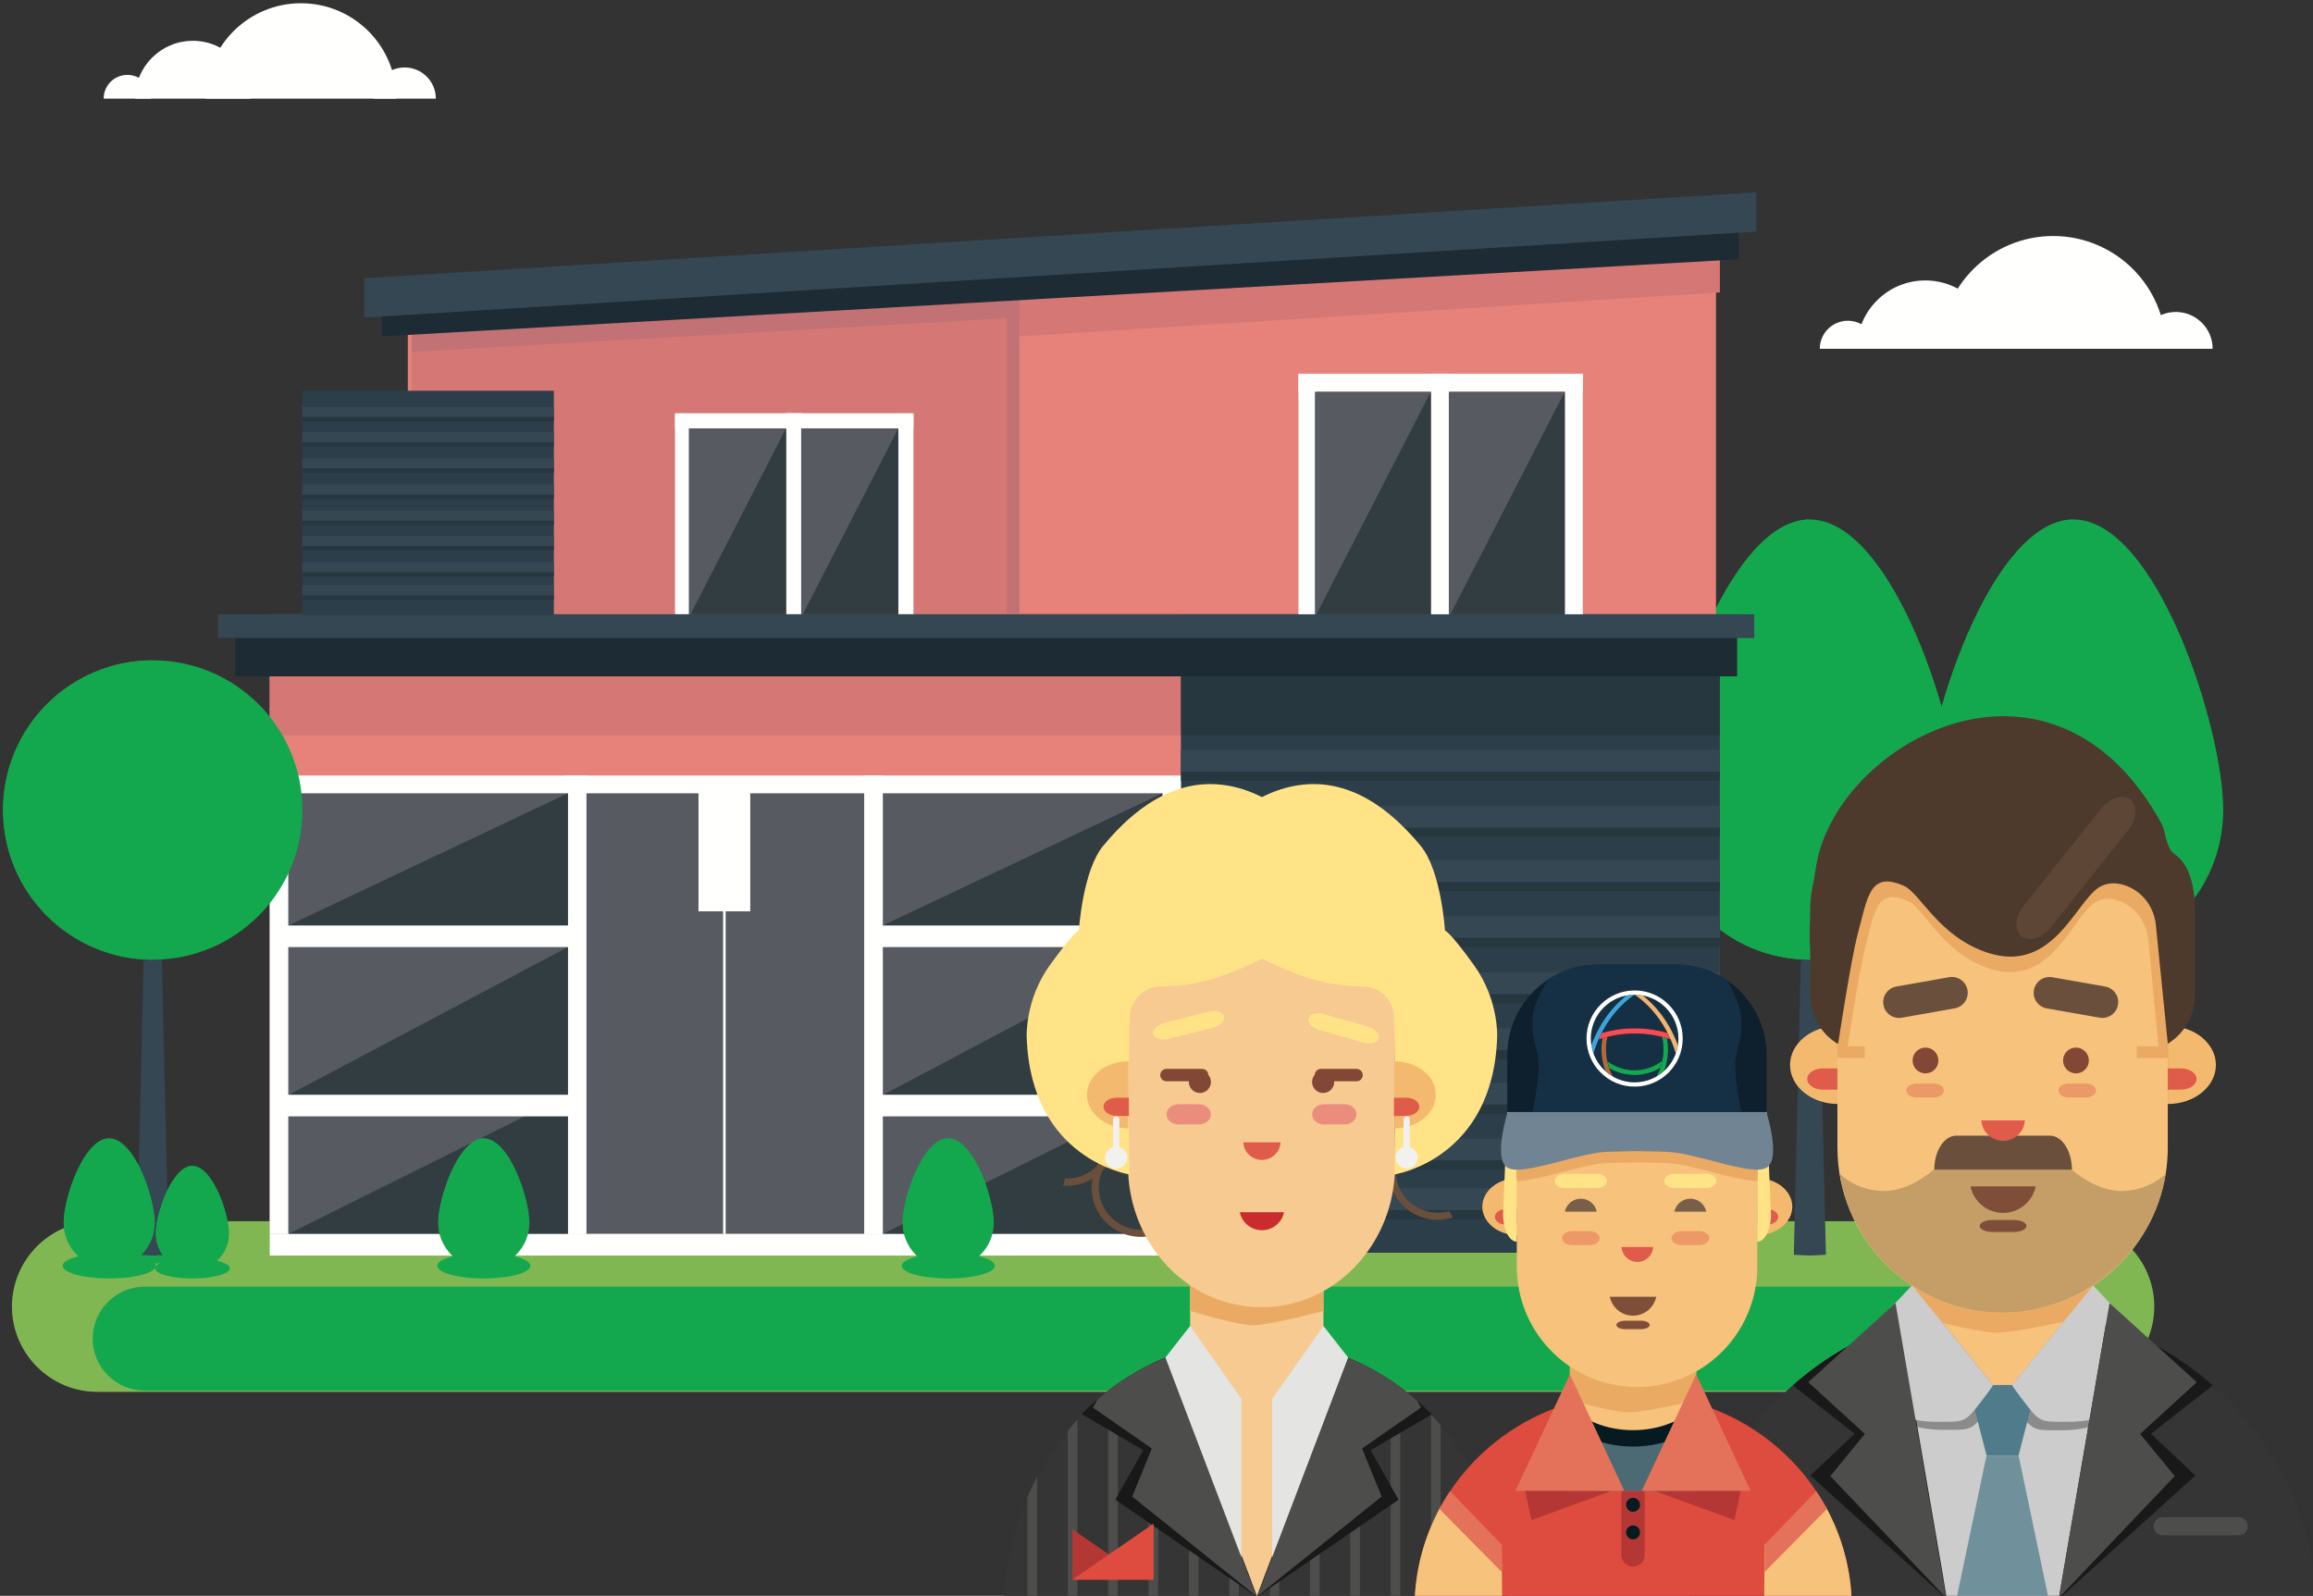 <?xml version="1.0" encoding="UTF-8"?>
<svg width="745px" height="514px" viewBox="0 0 745 514" version="1.1" 
    xmlns="http://www.w3.org/2000/svg" 
    xmlns:xlink="http://www.w3.org/1999/xlink">
    <rect x="0" y="0" width="745" height="514" fill="#333333" stroke="none"/>
    <!-- Generator: Sketch 55.1 (78136) - https://sketchapp.com -->
    <title>family-outside-home</title>
    <desc>Created with Sketch.</desc>
    <g id="family-outside-home" stroke="none" stroke-width="1" fill="none" fill-rule="evenodd">
        <g transform="translate(0, 1)">
            <g id="familyoutsidehome" transform="translate(373.5, 257) scale(-1, 1) translate(-373.5, -257) ">
                <path d="M715.678,447.302 L80.607,447.302 C65.492,447.302 53.125,434.936 53.125,419.821 C53.125,404.706 65.492,392.34 80.607,392.34 L715.678,392.34 C730.792,392.34 743.159,404.706 743.159,419.821 C743.159,434.936 730.792,447.302 715.678,447.302" id="Fill-2" fill="#81b753"></path>
                <polyline id="Fill-3" fill="#344753" points="158.885 403.146 164.053 403.395 169.22 403.163 166.386 283.038 161.719 283.038 158.885 403.146"></polyline>
                <path d="M212.26,259.883 C212.26,286.513 190.67,308.093 164.05,308.093 C137.43,308.093 115.85,286.513 115.85,259.883 C115.85,233.263 137.43,166.329 164.05,166.329 C190.67,166.329 212.26,233.263 212.26,259.883" id="Fill-4" fill="#14a84e"></path>
                <path d="M212.26,259.883 C212.26,286.513 190.67,308.093 164.05,308.093 L164.05,166.329 C190.67,166.329 212.26,233.263 212.26,259.883" id="Fill-5" fill="#14a84e"></path>
                <polyline id="Fill-6" fill="#344753" points="73.955 403.146 79.123 403.395 84.291 403.163 81.456 283.038 76.79 283.038 73.955 403.146"></polyline>
                <path d="M127.33,259.883 C127.33,286.513 105.74,308.093 79.12,308.093 C52.5,308.093 30.92,286.513 30.92,259.883 C30.92,233.263 52.5,166.329 79.12,166.329 C105.74,166.329 127.33,233.263 127.33,259.883" id="Fill-7" fill="#14a84e"></path>
                <path d="M127.33,259.883 C127.33,286.513 105.74,308.093 79.12,308.093 L79.12,166.329 C105.74,166.329 127.33,233.263 127.33,259.883" id="Fill-8" fill="#14a84e"></path>
                <path d="M700.407,446.908 L95.877,446.908 C86.664,446.908 79.125,439.369 79.125,430.156 C79.125,420.942 86.664,413.404 95.877,413.404 L700.407,413.404 C709.62,413.404 717.159,420.942 717.159,430.156 C717.159,439.369 709.62,446.908 700.407,446.908" id="Fill-9" fill="#14a84e"></path>
                <polyline id="Fill-10" fill="#E7827A" points="615.648 196.851 194.29 196.851 194.29 81.236 615.648 105.255 615.648 196.851"></polyline>
                <polygon id="Fill-11" fill="#D57875" points="418.619 198.133 614.398 198.133 614.398 93.184 418.619 93.184"></polygon>
                <polygon id="Fill-12" fill="#FFFFFE" points="452.782 198.234 457.652 198.234 457.652 132.198 452.782 132.198"></polygon>
                <polygon id="Fill-13" fill="#FFFFFE" points="488.958 198.234 493.827 198.234 493.827 132.198 488.958 132.198"></polygon>
                <polygon id="Fill-14" fill="#FFFFFE" points="452.782 136.971 493.827 136.971 493.827 132.101 452.782 132.101"></polygon>
                <polygon id="Fill-15" fill="#FFFFFE" points="488.53 198.234 493.4 198.234 493.4 132.198 488.53 132.198"></polygon>
                <polygon id="Fill-16" fill="#FFFFFE" points="524.706 198.234 529.575 198.234 529.575 132.198 524.706 132.198"></polygon>
                <polygon id="Fill-17" fill="#FFFFFE" points="488.53 136.971 529.575 136.971 529.575 132.101 488.53 132.101"></polygon>
                <polygon id="Fill-18" fill="#575B61" points="457.652 198.234 488.958 198.234 488.958 136.971 457.652 136.971"></polygon>
                <polyline id="Fill-19" fill="#313D41" points="457.652 136.971 488.53 197.074 457.652 197.074 457.652 136.971"></polyline>
                <polygon id="Fill-20" fill="#575B61" points="493.827 198.234 525.133 198.234 525.133 136.971 493.827 136.971"></polygon>
                <polyline id="Fill-21" fill="#313D41" points="493.827 136.971 524.706 197.074 493.827 197.074 493.827 136.971"></polyline>
                <polygon id="Fill-22" fill="#E7827A" points="193.04 396.447 660.117 396.447 660.117 196.851 193.04 196.851"></polygon>
                <polygon id="Fill-23" fill="#2C3E4A" points="193.04 402.491 366.639 402.491 366.639 196.851 193.04 196.851"></polygon>
                <polygon id="Fill-24" fill="#1D2B35" points="187.482 216.851 671.25 216.851 671.25 196.851 187.482 196.851"></polygon>
                <polygon id="Fill-25" fill="#FFFFFE" points="366.639 396.447 468.651 396.447 468.651 248.786 366.639 248.786"></polygon>
                <polygon id="Fill-26" fill="#575B61" points="372.615 396.447 462.676 396.447 462.676 254.501 372.615 254.501"></polygon>
                <polygon id="Fill-27" fill="#FFFFFE" points="462.676 396.447 564.687 396.447 564.687 248.786 462.676 248.786"></polygon>
                <polygon id="Fill-28" fill="#575B61" points="468.651 396.447 558.712 396.447 558.712 254.501 468.651 254.501"></polygon>
                <polygon id="Fill-29" fill="#FFFFFE" points="558.105 396.447 660.117 396.447 660.117 248.786 558.105 248.786"></polygon>
                <polygon id="Fill-30" fill="#575B61" points="564.081 396.447 654.142 396.447 654.142 254.501 564.081 254.501"></polygon>
                <polyline id="Fill-31" fill="#313D41" points="564.081 254.501 654.142 297.09 564.081 304.038 653.982 351.616 564.081 351.616 654.142 396.447 564.081 396.447 564.081 254.501"></polyline>
                <polyline id="Fill-32" fill="#313D41" points="372.615 254.501 462.676 297.09 372.615 304.038 462.516 351.616 372.615 351.616 462.676 396.447 372.615 396.447 372.615 254.501"></polyline>
                <polygon id="Fill-33" fill="#FFFFFE" points="562.002 304.038 656.22 304.038 656.22 297.09 562.002 297.09"></polygon>
                <polygon id="Fill-34" fill="#FFFFFE" points="562.002 358.564 656.22 358.564 656.22 351.616 562.002 351.616"></polygon>
                <polygon id="Fill-35" fill="#FFFFFE" points="370.536 304.038 464.754 304.038 464.754 297.09 370.536 297.09"></polygon>
                <polygon id="Fill-36" fill="#FFFFFE" points="370.536 358.564 464.754 358.564 464.754 351.616 370.536 351.616"></polygon>
                <polygon id="Fill-37" fill="#FFFFFE" points="366.639 403.395 660.117 403.395 660.117 396.447 366.639 396.447"></polygon>
                <polygon id="Fill-38" fill="#FFFFFE" points="505.348 292.518 522.015 292.518 522.015 250.096 505.348 250.096"></polygon>
                <polygon id="Fill-39" fill="#FFFFFE" points="513.273 396.447 514.09 396.447 514.09 292.518 513.273 292.518"></polygon>
                <polygon id="Fill-40" fill="#D57875" points="366.639 235.851 660.117 235.851 660.117 216.851 366.639 216.851"></polygon>
                <polygon id="Fill-41" fill="#273740" points="193.04 235.851 366.624 235.851 366.624 216.851 193.04 216.851"></polygon>
                <polygon id="Fill-42" fill="#273740" points="193.04 250.518 366.624 250.518 366.624 247.518 193.04 247.518"></polygon>
                <polygon id="Fill-43" fill="#344753" points="193.04 247.518 366.656 247.518 366.656 240.518 193.04 240.518"></polygon>
                <polygon id="Fill-44" fill="#273740" points="193.04 268.518 366.624 268.518 366.624 265.518 193.04 265.518"></polygon>
                <polygon id="Fill-45" fill="#344753" points="193.04 265.518 366.656 265.518 366.656 258.518 193.04 258.518"></polygon>
                <polygon id="Fill-46" fill="#273740" points="193.04 286.038 366.624 286.038 366.624 283.038 193.04 283.038"></polygon>
                <polygon id="Fill-47" fill="#344753" points="193.04 283.038 366.656 283.038 366.656 276.038 193.04 276.038"></polygon>
                <polygon id="Fill-48" fill="#FFFFFE" points="237.201 198.234 243.008 198.234 243.008 119.484 237.201 119.484"></polygon>
                <polygon id="Fill-49" fill="#FFFFFE" points="280.342 198.234 286.149 198.234 286.149 119.484 280.342 119.484"></polygon>
                <polygon id="Fill-50" fill="#FFFFFE" points="237.201 125.175 286.149 125.175 286.149 119.368 237.201 119.368"></polygon>
                <polygon id="Fill-51" fill="#FFFFFE" points="279.832 198.234 285.639 198.234 285.639 119.484 279.832 119.484"></polygon>
                <polygon id="Fill-52" fill="#FFFFFE" points="322.972 198.234 328.779 198.234 328.779 119.484 322.972 119.484"></polygon>
                <polygon id="Fill-53" fill="#FFFFFE" points="279.832 125.175 328.779 125.175 328.779 119.368 279.832 119.368"></polygon>
                <polygon id="Fill-54" fill="#575B61" points="243.008 198.234 280.342 198.234 280.342 125.175 243.008 125.175"></polygon>
                <polyline id="Fill-55" fill="#313D41" points="243.008 125.175 279.832 196.851 243.008 196.851 243.008 125.175"></polyline>
                <polygon id="Fill-56" fill="#575B61" points="286.149 198.234 323.482 198.234 323.482 125.175 286.149 125.175"></polygon>
                <polyline id="Fill-57" fill="#313D41" points="286.149 125.175 322.972 196.851 286.149 196.851 286.149 125.175"></polyline>
                <polygon id="Fill-58" fill="#273740" points="193.04 304.038 366.624 304.038 366.624 301.038 193.04 301.038"></polygon>
                <polygon id="Fill-59" fill="#344753" points="193.04 301.038 366.656 301.038 366.656 294.038 193.04 294.038"></polygon>
                <polygon id="Fill-60" fill="#273740" points="193.04 322.184 366.624 322.184 366.624 319.184 193.04 319.184"></polygon>
                <polygon id="Fill-61" fill="#344753" points="193.04 319.184 366.656 319.184 366.656 312.184 193.04 312.184"></polygon>
                <polygon id="Fill-62" fill="#273740" points="193.04 340.184 366.624 340.184 366.624 337.184 193.04 337.184"></polygon>
                <polygon id="Fill-63" fill="#344753" points="193.04 337.184 366.656 337.184 366.656 330.184 193.04 330.184"></polygon>
                <polygon id="Fill-64" fill="#273740" points="193.04 357.705 366.624 357.705 366.624 354.705 193.04 354.705"></polygon>
                <polygon id="Fill-65" fill="#344753" points="193.04 354.705 366.656 354.705 366.656 347.705 193.04 347.705"></polygon>
                <polygon id="Fill-66" fill="#273740" points="193.04 375.705 366.624 375.705 366.624 372.705 193.04 372.705"></polygon>
                <polygon id="Fill-67" fill="#344753" points="193.04 372.705 366.656 372.705 366.656 365.705 193.04 365.705"></polygon>
                <polygon id="Fill-68" fill="#273740" points="193.04 391.705 366.624 391.705 366.624 388.705 193.04 388.705"></polygon>
                <polygon id="Fill-69" fill="#344753" points="193.04 388.705 366.656 388.705 366.656 381.705 193.04 381.705"></polygon>
                <polygon id="Fill-70" fill="#344753" points="181.982 204.518 676.75 204.518 676.75 196.851 181.982 196.851"></polygon>
                <polyline id="Fill-71" fill="#D57875" points="193.04 82.518 193.04 93.184 418.48 107.351 418.619 95.681 193.04 82.518"></polyline>
                <polyline id="Fill-72" fill="#C27274" points="418.528 101.268 418.619 95.681 614.398 106.537 614.398 112.351 418.528 101.268"></polyline>
                <polygon id="Fill-73" fill="#C27274" points="418.619 196.851 422.732 196.851 422.732 95.681 418.619 95.681"></polygon>
                <polyline id="Fill-74" fill="#1D2B35" points="623.982 107.351 186.982 82.518 186.982 69.851 623.982 94.684 623.982 107.351"></polyline>
                <polyline id="Fill-75" fill="#344753" points="629.651 101.268 181.313 73.6 181.313 60.933 629.651 88.601 629.651 101.268"></polyline>
                <polygon id="Fill-76" fill="#2C3E4A" points="568.609 197.166 649.606 197.166 649.606 124.86 568.609 124.86"></polygon>
                <polygon id="Fill-77" fill="#273740" points="568.609 134.658 649.599 134.658 649.599 133.258 568.609 133.258"></polygon>
                <polygon id="Fill-78" fill="#344753" points="568.609 133.258 649.614 133.258 649.614 129.992 568.609 129.992"></polygon>
                <polygon id="Fill-79" fill="#273740" points="568.609 142.833 649.599 142.833 649.599 141.433 568.609 141.433"></polygon>
                <polygon id="Fill-80" fill="#344753" points="568.609 141.433 649.614 141.433 649.614 138.167 568.609 138.167"></polygon>
                <polygon id="Fill-81" fill="#273740" points="568.609 151.231 649.599 151.231 649.599 149.831 568.609 149.831"></polygon>
                <polygon id="Fill-82" fill="#344753" points="568.609 149.831 649.614 149.831 649.614 146.565 568.609 146.565"></polygon>
                <polygon id="Fill-83" fill="#273740" points="568.609 159.698 649.599 159.698 649.599 158.298 568.609 158.298"></polygon>
                <polygon id="Fill-84" fill="#344753" points="568.609 158.298 649.614 158.298 649.614 155.032 568.609 155.032"></polygon>
                <polygon id="Fill-85" fill="#273740" points="568.609 168.096 649.599 168.096 649.599 166.696 568.609 166.696"></polygon>
                <polygon id="Fill-86" fill="#344753" points="568.609 166.696 649.614 166.696 649.614 163.43 568.609 163.43"></polygon>
                <polygon id="Fill-87" fill="#273740" points="568.609 176.27 649.599 176.27 649.599 174.871 568.609 174.871"></polygon>
                <polygon id="Fill-88" fill="#344753" points="568.609 174.871 649.614 174.871 649.614 171.605 568.609 171.605"></polygon>
                <polygon id="Fill-89" fill="#273740" points="568.609 184.669 649.599 184.669 649.599 183.269 568.609 183.269"></polygon>
                <polygon id="Fill-90" fill="#344753" points="568.609 183.269 649.614 183.269 649.614 180.003 568.609 180.003"></polygon>
                <polygon id="Fill-91" fill="#273740" points="568.609 192.134 649.599 192.134 649.599 190.734 568.609 190.734"></polygon>
                <polygon id="Fill-92" fill="#344753" points="568.609 190.734 649.614 190.734 649.614 187.468 568.609 187.468"></polygon>
                <path d="M619.337,30.765 C619.337,13.798 633.091,0.044 650.058,0.044 C667.024,0.044 680.778,13.798 680.778,30.765 L619.337,30.765" id="Fill-93" fill="#FFFFFE"></path>
                <path d="M666.259,30.765 C666.259,20.481 674.595,12.144 684.879,12.144 C695.163,12.144 703.5,20.481 703.5,30.765 L666.259,30.765" id="Fill-94" fill="#FFFFFE"></path>
                <path d="M698.329,30.765 C698.329,26.544 701.751,23.122 705.972,23.122 C710.193,23.122 713.615,26.544 713.615,30.765 L698.329,30.765" id="Fill-95" fill="#FFFFFE"></path>
                <path d="M606.619,30.765 C606.619,25.22 611.113,20.726 616.658,20.726 C622.202,20.726 626.696,25.22 626.696,30.765 L606.619,30.765" id="Fill-96" fill="#FFFFFE"></path>
                <path d="M49.361,111.35 C49.361,91.285 65.628,75.019 85.694,75.019 C105.759,75.019 122.025,91.285 122.025,111.35 L49.361,111.35" id="Fill-97" fill="#FFFFFE"></path>
                <path d="M104.854,111.35 C104.854,99.188 114.714,89.328 126.876,89.328 C139.038,89.328 148.898,99.188 148.898,111.35 L104.854,111.35" id="Fill-98" fill="#FFFFFE"></path>
                <path d="M142.783,111.35 C142.783,106.358 146.829,102.311 151.822,102.311 C156.814,102.311 160.861,106.358 160.861,111.35 L142.783,111.35" id="Fill-99" fill="#FFFFFE"></path>
                <path d="M34.32,111.35 C34.32,104.793 39.635,99.478 46.192,99.478 C52.749,99.478 58.065,104.793 58.065,111.35 L34.32,111.35" id="Fill-100" fill="#FFFFFE"></path>
                <path d="M712.801,401.916 C712.801,404.168 706.086,405.993 697.801,405.993 C689.517,405.993 682.801,404.168 682.801,401.916 C682.801,399.665 689.517,397.84 697.801,397.84 C706.086,397.84 712.801,399.665 712.801,401.916" id="Fill-101" fill="#14a84e"></path>
                <polyline id="Fill-102" fill="#344753" points="692.633 403.146 697.801 403.395 702.969 403.163 700.135 283.038 695.468 283.038 692.633 403.146"></polyline>
                <path d="M746.009,259.883 C746.009,286.513 724.419,308.093 697.799,308.093 C671.179,308.093 649.599,286.513 649.599,259.883 C649.599,233.263 671.179,211.683 697.799,211.683 C724.419,211.683 746.009,233.263 746.009,259.883" id="Fill-103" fill="#14a84e"></path>
                <path d="M746.009,259.883 C746.009,286.513 724.419,308.093 697.799,308.093 L697.799,211.683 C724.419,211.683 746.009,233.263 746.009,259.883" id="Fill-104" fill="#14a84e"></path>
                <path d="M726.811,406.703 C726.811,408.955 720.096,410.78 711.811,410.78 C703.527,410.78 696.811,408.955 696.811,406.703 C696.811,404.452 703.527,402.626 711.811,402.626 C720.096,402.626 726.811,404.452 726.811,406.703" id="Fill-105" fill="#14a84e"></path>
                <path d="M726.484,392.798 C726.484,400.904 719.913,407.472 711.81,407.472 C703.707,407.472 697.138,400.904 697.138,392.798 C697.138,384.695 703.707,365.646 711.81,365.646 C719.913,365.646 726.484,384.695 726.484,392.798" id="Fill-106" fill="#14a84e"></path>
                <path d="M726.484,392.798 C726.484,400.904 719.913,407.472 711.81,407.472 L711.81,365.646 C719.913,365.646 726.484,384.695 726.484,392.798" id="Fill-107" fill="#14a84e"></path>
                <path d="M606.159,406.703 C606.159,408.955 599.443,410.78 591.159,410.78 C582.875,410.78 576.159,408.955 576.159,406.703 C576.159,404.452 582.875,402.626 591.159,402.626 C599.443,402.626 606.159,404.452 606.159,406.703" id="Fill-108" fill="#14a84e"></path>
                <path d="M605.832,392.798 C605.832,400.904 599.26,407.472 591.157,407.472 C583.055,407.472 576.486,400.904 576.486,392.798 C576.486,384.695 583.055,365.646 591.157,365.646 C599.26,365.646 605.832,384.695 605.832,392.798" id="Fill-109" fill="#14a84e"></path>
                <path d="M605.832,392.798 C605.832,400.904 599.26,407.472 591.157,407.472 L591.157,365.646 C599.26,365.646 605.832,384.695 605.832,392.798" id="Fill-110" fill="#14a84e"></path>
                <path d="M456.578,406.703 C456.578,408.955 449.863,410.78 441.578,410.78 C433.294,410.78 426.578,408.955 426.578,406.703 C426.578,404.452 433.294,402.626 441.578,402.626 C449.863,402.626 456.578,404.452 456.578,406.703" id="Fill-111" fill="#14a84e"></path>
                <path d="M456.251,392.798 C456.251,400.904 449.68,407.472 441.577,407.472 C433.474,407.472 426.905,400.904 426.905,392.798 C426.905,384.695 433.474,365.646 441.577,365.646 C449.68,365.646 456.251,384.695 456.251,392.798" id="Fill-112" fill="#14a84e"></path>
                <path d="M456.251,392.798 C456.251,400.904 449.68,407.472 441.577,407.472 L441.577,365.646 C449.68,365.646 456.251,384.695 456.251,392.798" id="Fill-113" fill="#14a84e"></path>
                <path d="M697.074,407.504 C697.074,409.313 691.678,410.78 685.022,410.78 C678.365,410.78 672.969,409.313 672.969,407.504 C672.969,405.695 678.365,404.229 685.022,404.229 C691.678,404.229 697.074,405.695 697.074,407.504" id="Fill-114" fill="#14a84e"></path>
                <path d="M696.811,396.331 C696.811,402.844 691.531,408.122 685.021,408.122 C678.51,408.122 673.232,402.844 673.232,396.331 C673.232,389.821 678.51,374.515 685.021,374.515 C691.531,374.515 696.811,389.821 696.811,396.331" id="Fill-115" fill="#14a84e"></path>
                <path d="M696.811,396.331 C696.811,402.844 691.531,408.122 685.021,408.122 L685.021,374.515 C691.531,374.515 696.811,389.821 696.811,396.331" id="Fill-116" fill="#14a84e"></path>
                <path d="M423.534,513.523 L261.023,513.523 C261.648,500.711 264.812,488.63 269.985,477.853 C270.949,475.839 271.986,473.871 273.09,471.956 C275.955,466.969 279.273,462.315 282.983,458.06 C283.914,456.983 284.871,455.939 285.855,454.916 C285.928,454.836 286.008,454.756 286.081,454.683 C287.557,453.16 289.08,451.704 290.655,450.308 C297.224,444.484 304.651,439.743 312.702,436.353 C312.755,436.333 312.802,436.313 312.848,436.293 C321.977,432.47 331.897,430.376 342.275,430.376 C350.592,430.376 358.617,431.719 366.177,434.225 C366.223,434.238 366.263,434.252 366.31,434.272 C368.058,434.857 369.787,435.502 371.489,436.206 C371.542,436.226 371.589,436.246 371.635,436.266 C375.897,438.042 379.986,440.202 383.862,442.695 C386.934,444.67 389.872,446.851 392.658,449.231 C392.658,449.231 392.671,449.238 392.678,449.244 L392.698,449.264 C392.93,449.464 393.17,449.67 393.403,449.883 C395.204,451.445 396.94,453.094 398.602,454.822 C399.054,455.294 399.506,455.767 399.951,456.252 C401.022,457.409 402.059,458.599 403.056,459.822 C406.819,464.37 410.137,469.336 412.949,474.655 C414.066,476.749 415.103,478.897 416.054,481.098 C420.349,491.037 422.975,501.981 423.534,513.523" id="Fill-117" fill="#343534"></path>
                <path d="M384.979,393.92 C378.129,396.923 370.141,393.803 367.139,386.953 C364.137,380.102 367.256,372.115 374.107,369.112 C380.957,366.11 388.945,369.229 391.947,376.08 C394.95,382.93 391.83,390.918 384.979,393.92 Z M373.174,366.985 C365.149,370.502 361.494,379.859 365.012,387.885 C368.529,395.91 377.886,399.565 385.912,396.048 C393.937,392.53 397.592,383.173 394.074,375.147 C390.557,367.122 381.2,363.467 373.174,366.985 L373.174,366.985 Z" id="Fill-118" fill="#694F3C"></path>
                <path d="M292.831,365.846 C297.599,370.006 298.932,377.084 295.663,382.782 C292.507,388.283 286.077,390.73 280.238,389.078 C279.869,389.781 279.467,390.469 279.037,391.141 C286.024,393.406 293.877,390.562 297.678,383.938 C301.42,377.415 300.012,369.351 294.733,364.438 L292.831,365.846" id="Fill-119" fill="#694F3C"></path>
                <path d="M404.014,378.581 C398.557,378.858 393.248,375.798 390.925,370.496 C390.282,369.03 389.927,367.513 389.826,366.004 C389.034,365.921 388.254,365.797 387.481,365.646 C387.551,367.585 387.971,369.543 388.798,371.428 C391.577,377.77 398.003,381.376 404.537,380.877 C404.361,380.111 404.188,379.345 404.014,378.581" id="Fill-120" fill="#694F3C"></path>
                <polyline id="Fill-121" fill="#F7CA91" points="363.673 485.687 342.16 513.133 320.728 485.687 320.728 395.913 363.673 395.913 363.673 485.687"></polyline>
                <path d="M363.673,421.224 C363.673,421.224 348.674,425.844 343.606,425.844 C337.937,425.844 320.728,421.224 320.728,421.224 L320.728,352.672 L363.673,352.672 L363.673,421.224" id="Fill-122" fill="#EAAA64"></path>
                <path d="M384.208,358.452 L376.903,358.452 C374.533,358.452 372.611,357.135 372.611,355.512 C372.611,353.888 374.533,352.572 376.903,352.572 L384.208,352.572 C386.579,352.572 388.501,353.888 388.501,355.512 C388.501,357.135 386.579,358.452 384.208,358.452" id="Fill-123" fill="#DF5C4B"></path>
                <path d="M383.688,374.428 C383.688,375.866 383.624,377.287 383.501,378.689 C382.089,394.839 372.745,408.548 359.644,415.386 C353.928,418.376 347.49,420.053 340.682,420.053 C333.767,420.053 327.236,418.321 321.456,415.25 C308.355,408.294 299.066,394.446 297.817,378.187 C297.719,376.947 297.672,375.695 297.672,374.428 L297.672,322.765 C297.672,320.481 297.83,318.238 298.137,316.044 C301.198,294.032 319.077,277.144 340.674,277.144 L340.682,277.144 C362.279,277.144 380.158,294.037 383.223,316.044 C383.53,318.238 383.688,320.486 383.688,322.769 L383.688,374.428 Z" id="Fill-124" fill="#F7CA91"></path>
                <path d="M334.542,366.94 C334.708,370.092 337.332,372.597 340.545,372.597 C343.758,372.597 346.382,370.092 346.549,366.94 L334.542,366.94" id="Fill-125" fill="#DF5C4B"></path>
                <path d="M408.889,309.926 C400.859,298.745 399.509,298.745 399.509,298.745 C399.509,298.745 398.317,279.403 391.659,271.413 C385.001,263.423 371.865,249.782 353.691,251.73 C348.764,252.259 344.358,253.793 340.545,255.744 C336.732,253.793 332.326,252.259 327.4,251.73 C309.225,249.782 296.089,263.423 289.431,271.413 C282.773,279.403 281.581,298.745 281.581,298.745 C281.581,298.745 280.232,298.745 272.201,309.926 C264.171,321.107 264.779,332.995 264.779,332.995 C266.038,372.555 297.922,377.281 297.922,377.281 L297.455,353.404 L297.979,327.538 L297.979,326.813 C297.979,321.35 302.329,316.875 307.791,316.741 C308.023,316.735 308.262,316.729 308.505,316.722 C318.947,316.432 326.205,314.702 340.545,307.828 C354.885,314.702 362.144,316.432 372.585,316.722 C372.829,316.729 373.067,316.735 373.299,316.741 C378.761,316.875 383.112,321.35 383.112,326.813 L383.635,353.404 L383.169,377.281 C383.169,377.281 415.052,372.555 416.312,332.995 C416.312,332.995 416.919,321.107 408.889,309.926" id="Fill-126" fill="#FFE386"></path>
                <path d="M333.421,389.443 C333.439,389.53 333.458,389.618 333.48,389.704 C334.26,392.881 337.128,395.237 340.546,395.237 C343.963,395.237 346.83,392.881 347.611,389.704 C347.632,389.618 347.651,389.53 347.67,389.443 L333.421,389.443" id="Fill-127" fill="#CA2B2E"></path>
                <path d="M297.917,340.848 L297.725,362.418 C290.387,362.353 284.48,357.471 284.534,351.515 C284.586,345.559 290.579,340.783 297.917,340.848" id="Fill-128" fill="#F3BA6F"></path>
                <path d="M298.012,352.576 L294.161,352.542 C291.79,352.52 289.857,353.819 289.842,355.443 C289.828,357.067 291.738,358.4 294.109,358.421 L298.045,358.456 L298.012,352.576" id="Fill-129" fill="#DF5C4B"></path>
                <path d="M383.508,340.848 L383.699,362.418 C391.038,362.353 396.944,357.471 396.891,351.515 C396.838,345.559 390.846,340.783 383.508,340.848" id="Fill-130" fill="#F3BA6F"></path>
                <path d="M383.413,352.576 L387.264,352.542 C389.635,352.52 391.568,353.819 391.583,355.443 C391.597,357.067 389.687,358.4 387.316,358.421 L383.38,358.456 L383.413,352.576" id="Fill-131" fill="#DF5C4B"></path>
                <path d="M360.846,361.171 L367.409,361.171 C369.539,361.171 371.266,359.713 371.266,357.915 C371.266,356.116 369.539,354.659 367.409,354.659 L360.846,354.659 C358.716,354.659 356.989,356.116 356.989,357.915 C356.989,359.713 358.716,361.171 360.846,361.171" id="Fill-132" fill="#EA8D7D"></path>
                <path d="M371.583,331.752 L356.752,331.975 C354.34,332.012 352.367,330.856 352.345,329.393 C352.322,327.93 354.26,326.715 356.672,326.679 L371.503,326.456 C373.915,326.419 375.889,327.575 375.911,329.038 C375.933,330.501 373.995,331.716 371.583,331.752" id="Fill-133" fill="#FFE386" transform="translate(364.128, 329.216) rotate(15) translate(-364.128, -329.216) "></path>
                <path d="M356.967,347.479 C356.967,349.447 358.562,351.042 360.529,351.042 C362.497,351.042 364.092,349.447 364.092,347.479 C364.092,345.512 362.497,343.917 360.529,343.917 C358.562,343.917 356.967,345.512 356.967,347.479" id="Fill-134" fill="#834736"></path>
                <path d="M371.289,347.271 L359.815,347.271 C358.711,347.271 357.815,346.375 357.815,345.271 C357.815,344.166 358.711,343.271 359.815,343.271 L371.289,343.271 C372.393,343.271 373.289,344.166 373.289,345.271 C373.289,346.375 372.393,347.271 371.289,347.271" id="Fill-135" fill="#834736"></path>
                <path d="M313.951,361.171 L320.514,361.171 C322.644,361.171 324.371,359.713 324.371,357.915 C324.371,356.116 322.644,354.659 320.514,354.659 L313.951,354.659 C311.821,354.659 310.094,356.116 310.094,357.915 C310.094,359.713 311.821,361.171 313.951,361.171" id="Fill-136" fill="#EA8D7D"></path>
                <path d="M321.688,332.752 L306.857,332.975 C304.445,333.012 302.471,331.856 302.449,330.393 C302.427,328.93 304.365,327.715 306.777,327.679 L321.608,327.456 C324.02,327.419 325.994,328.575 326.016,330.038 C326.038,331.501 324.1,332.716 321.688,332.752" id="Fill-137" fill="#FFE386" transform="translate(314.233, 330.216) rotate(-15) translate(-314.233, -330.216) "></path>
                <path d="M324.393,347.479 C324.393,349.447 322.798,351.042 320.831,351.042 C318.864,351.042 317.269,349.447 317.269,347.479 C317.269,345.512 318.864,343.917 320.831,343.917 C322.798,343.917 324.393,345.512 324.393,347.479" id="Fill-138" fill="#834736"></path>
                <path d="M321.545,347.271 L310.072,347.271 C308.967,347.271 308.072,346.375 308.072,345.271 C308.072,344.166 308.967,343.271 310.072,343.271 L321.545,343.271 C322.65,343.271 323.545,344.166 323.545,345.271 C323.545,346.375 322.65,347.271 321.545,347.271" id="Fill-139" fill="#834736"></path>
                <path d="M290.381,371.832 C290.381,373.8 291.976,375.395 293.943,375.395 C295.911,375.395 297.506,373.8 297.506,371.832 C297.506,369.865 295.911,368.27 293.943,368.27 C291.976,368.27 290.381,369.865 290.381,371.832" id="Fill-140" fill="#F2F1F0"></path>
                <path d="M383.919,371.832 C383.919,373.8 385.514,375.395 387.481,375.395 C389.449,375.395 391.044,373.8 391.044,371.832 C391.044,369.865 389.449,368.27 387.481,368.27 C385.514,368.27 383.919,369.865 383.919,371.832" id="Fill-141" fill="#F2F1F0"></path>
                <path d="M293.943,370.352 C293.391,370.352 292.943,369.904 292.943,369.352 L292.943,359.526 C292.943,358.973 293.391,358.526 293.943,358.526 C294.496,358.526 294.943,358.973 294.943,359.526 L294.943,369.352 C294.943,369.904 294.496,370.352 293.943,370.352" id="Fill-142" fill="#F2F1F0"></path>
                <path d="M387.481,370.352 C386.928,370.352 386.481,369.904 386.481,369.352 L386.481,359.526 C386.481,358.973 386.928,358.526 387.481,358.526 C388.034,358.526 388.481,358.973 388.481,359.526 L388.481,369.352 C388.481,369.904 388.034,370.352 387.481,370.352" id="Fill-143" fill="#F2F1F0"></path>
                <path d="M273.09,471.956 L273.09,513.523 L269.985,513.523 L269.985,477.853 C270.949,475.839 271.986,473.871 273.09,471.956" id="Fill-144" fill="#4D4E4C"></path>
                <path d="M286.081,454.683 L286.081,513.523 L282.983,513.523 L282.983,458.06 C283.914,456.983 284.871,455.939 285.855,454.916 C285.928,454.836 286.008,454.756 286.081,454.683" id="Fill-145" fill="#4D4E4C"></path>
                <polygon id="Fill-146" fill="#4D4E4C" points="295.981 513.523 299.079 513.523 299.079 452.163 295.981 452.163"></polygon>
                <polygon id="Fill-147" fill="#4D4E4C" points="308.972 513.523 312.077 513.523 312.077 452.163 308.972 452.163"></polygon>
                <polygon id="Fill-148" fill="#4D4E4C" points="321.97 513.523 325.075 513.523 325.075 452.163 321.97 452.163"></polygon>
                <polyline id="Fill-149" fill="#4D4E4C" points="332.482 450.468 338.073 513.523 334.968 513.523 334.968 452.163 332.482 450.468"></polyline>
                <polygon id="Fill-150" fill="#4D4E4C" points="347.966 513.523 351.071 513.523 351.071 452.163 347.966 452.163"></polygon>
                <polygon id="Fill-151" fill="#4D4E4C" points="360.964 513.523 364.062 513.523 364.062 452.163 360.964 452.163"></polygon>
                <polygon id="Fill-152" fill="#4D4E4C" points="373.962 513.523 377.06 513.523 377.06 452.163 373.962 452.163"></polygon>
                <polygon id="Fill-153" fill="#4D4E4C" points="386.953 513.523 390.058 513.523 390.058 452.163 386.953 452.163"></polygon>
                <path d="M403.056,459.822 L403.056,513.523 L399.951,513.523 L399.951,456.252 C401.022,457.409 402.059,458.599 403.056,459.822" id="Fill-154" fill="#4D4E4C"></path>
                <path d="M416.054,481.098 L416.054,513.523 L412.949,513.523 L412.949,474.655 C414.066,476.749 415.103,478.897 416.054,481.098" id="Fill-155" fill="#4D4E4C"></path>
                <path d="M342.268,513.433 L342.155,513.355 L342.149,513.355 L342.082,513.303 L341.836,513.133 L341.697,513.035 L296.526,482.025 L305.542,466.095 L285.855,454.555 C287.398,452.983 289,451.477 290.655,450.036 C297.224,444.324 304.651,439.675 312.702,436.35 C312.755,436.33 312.802,436.311 312.848,436.291 L339.709,506.58 L342.089,512.957 L342.122,513.035 L342.135,513.068 L342.155,513.107 L342.155,513.113 L342.222,513.303 L342.268,513.433" id="Fill-156" fill="#1A1919"></path>
                <path d="M342.036,513.133 L341.989,513.1 L340.653,512.031 L301.985,481.027 L308.307,465.541 L289.292,452.344 L290.655,450.036 C297.224,444.324 304.651,439.675 312.702,436.35 L342.016,513.094 L342.036,513.133" id="Fill-157" fill="#4D4E4C"></path>
                <path d="M378.762,466.095 L387.778,482.025 L342.607,513.035 L342.468,513.133 L342.222,513.303 L342.155,513.355 L342.149,513.355 L342.036,513.433 L342.082,513.303 L342.155,513.113 L342.155,513.107 L342.169,513.068 L342.182,513.035 L342.215,512.957 L344.595,506.58 L371.489,436.206 C371.542,436.226 371.589,436.246 371.635,436.265 C375.897,438.006 379.986,440.125 383.862,442.57 C386.934,444.507 389.872,446.645 392.658,448.98 C392.658,448.98 392.671,448.986 392.678,448.993 L392.698,449.012 C392.93,449.208 393.17,449.41 393.403,449.619 C395.204,451.151 396.94,452.768 398.602,454.463 L378.762,466.095" id="Fill-158" fill="#1A1919"></path>
                <path d="M375.997,465.541 L382.319,481.027 L343.651,512.031 L342.315,513.1 L342.268,513.133 L342.288,513.094 L371.635,436.265 C375.897,438.006 379.986,440.125 383.862,442.57 C386.934,444.507 389.872,446.645 392.658,448.98 C392.658,448.98 392.671,448.986 392.678,448.993 L392.698,449.012 C392.93,449.208 393.17,449.41 393.403,449.619 L395.012,452.344 L375.997,465.541" id="Fill-159" fill="#4D4E4C"></path>
                <polyline id="Fill-160" fill="#E4E4E3" points="347.153 500.582 347.153 449.565 363.673 426.076 371.635 436.266 347.153 500.582"></polyline>
                <polyline id="Fill-161" fill="#E4E4E3" points="337.24 500.582 337.24 449.565 320.719 426.076 312.758 436.266 337.24 500.582"></polyline>
                <polyline id="Fill-162" fill="#B53735" points="401.581 507.801 378.078 507.801 401.581 491.557 401.581 507.801"></polyline>
                <polyline id="Fill-163" fill="#DE4C3F" points="375.43 507.801 401.581 507.801 375.43 489.727 375.43 507.801"></polyline>
                <path d="M202.872,513.489 L0.986,513.489 C2.43,486.422 14.988,462.227 34.279,445.216 C37.569,442.312 41.051,439.618 44.71,437.155 C52.237,432.085 60.497,427.986 69.308,425.054 C70.361,424.701 71.419,424.365 72.482,424.051 C81.8,421.274 91.685,419.781 101.929,419.781 C155.957,419.781 200.084,461.279 202.872,513.489" id="Fill-164" fill="#343534"></path>
                <polygon id="Fill-165" fill="#F6C27C" points="72.808 473.639 131.179 473.639 131.179 380.868 72.808 380.868"></polygon>
                <polyline id="Fill-166" fill="#CBCCCB" points="136.116 445.134 120.151 513.653 83.862 513.653 67.927 445.134 136.116 445.134"></polyline>
                <path d="M74.989,415.763 L64.496,426.891 L71.092,457.649 C71.092,457.649 75.092,459.673 83.093,459.673 C91.094,459.673 91.894,460.01 95.895,454.949 C99.895,449.889 101.136,447.864 101.136,447.864 L74.989,415.763" id="Fill-167" fill="#8A8B8A"></path>
                <path d="M129.066,415.614 L139.558,426.742 L132.963,457.499 C132.963,457.499 128.962,459.524 120.962,459.524 C112.961,459.524 112.161,459.861 108.16,454.8 C104.16,449.739 102.919,447.715 102.919,447.715 L129.066,415.614" id="Fill-168" fill="#8A8B8A"></path>
                <polyline id="Fill-169" fill="#4F7B8A" points="107.128 467.839 112.996 445.08 90.991 445.08 96.859 467.839 107.128 467.839"></polyline>
                <polyline id="Fill-170" fill="#70909B" points="107.16 467.839 96.827 467.839 87.221 513.649 116.766 513.649 107.16 467.839"></polyline>
                <path d="M131.179,422.572 C131.179,422.572 110.792,428.201 103.904,428.201 C96.199,428.201 72.808,422.572 72.808,422.572 L72.808,339.051 L131.179,339.051 L131.179,422.572" id="Fill-171" fill="#EAAA64"></path>
                <path d="M72.808,413.031 L62.315,424.159 L68.911,454.916 C68.911,454.916 72.911,456.941 80.912,456.941 C88.913,456.941 89.713,457.278 93.714,452.217 C97.714,447.156 98.954,445.132 98.954,445.132 L72.808,413.031" id="Fill-172" fill="#CBCCCB"></path>
                <path d="M82.693,506.86 L83.778,513.489 L83.795,513.577 L83.861,513.985 L83.31,513.489 L39.9,474.255 L54.193,460.794 L34.279,445.216 C37.569,442.312 41.051,439.618 44.71,437.155 C47.168,435.502 49.697,433.953 52.303,432.515 C57.488,429.644 62.955,427.214 68.663,425.275 L82.693,506.86" id="Fill-173" fill="#1A1919"></path>
                <path d="M135.157,425.275 C140.865,427.214 146.331,429.644 151.517,432.515 C154.123,433.953 156.652,435.502 159.11,437.155 C162.769,439.618 166.251,442.312 169.541,445.216 L149.627,460.794 L163.92,474.255 L120.51,513.489 L119.959,513.985 L120.025,513.577 L120.042,513.489 L121.128,506.86 L135.157,425.275" id="Fill-174" fill="#1A1919"></path>
                <path d="M131.181,413.031 L141.673,424.159 L135.078,454.916 C135.078,454.916 131.077,456.941 123.077,456.941 C115.076,456.941 114.276,457.278 110.275,452.217 C106.275,447.156 105.034,445.132 105.034,445.132 L131.181,413.031" id="Fill-175" fill="#CBCCCB"></path>
                <polyline id="Fill-176" fill="#4D4E4C" points="67.534 418.695 39.436 444.184 57.673 460.839 46.545 474.428 83.86 513.649 67.534 418.695"></polyline>
                <polyline id="Fill-177" fill="#4D4E4C" points="136.476 418.695 164.574 444.184 146.337 460.839 157.465 474.428 120.15 513.649 136.476 418.695"></polyline>
                <path d="M50.384,493.527 L25.955,493.527 C24.332,493.527 23.016,492.211 23.016,490.588 C23.016,488.965 24.332,487.649 25.955,487.649 L50.384,487.649 C52.007,487.649 53.323,488.965 53.323,490.588 C53.323,492.211 52.007,493.527 50.384,493.527" id="Fill-178" fill="#4D4E4C"></path>
                <path d="M48.767,329.433 L48.767,354.586 C40.209,354.586 33.272,348.956 33.272,342.009 C33.272,335.063 40.209,329.433 48.767,329.433" id="Fill-179" fill="#F3BA6F"></path>
                <path d="M154.948,329.433 L154.948,354.586 C163.506,354.586 170.444,348.956 170.444,342.009 C170.444,335.063 163.506,329.433 154.948,329.433" id="Fill-180" fill="#F3BA6F"></path>
                <path d="M159.902,349.963 L151.384,349.963 C148.62,349.963 146.378,348.428 146.378,346.535 C146.378,344.641 148.62,343.107 151.384,343.107 L159.902,343.107 C162.667,343.107 164.908,344.641 164.908,346.535 C164.908,348.428 162.667,349.963 159.902,349.963" id="Fill-181" fill="#DF5C4B"></path>
                <path d="M53.026,349.963 L44.509,349.963 C41.744,349.963 39.503,348.428 39.503,346.535 C39.503,344.641 41.744,343.107 44.509,343.107 L53.026,343.107 C55.791,343.107 58.032,344.641 58.032,346.535 C58.032,348.428 55.791,349.963 53.026,349.963" id="Fill-182" fill="#DF5C4B"></path>
                <path d="M155.178,368.59 C155.178,397.973 131.361,421.797 101.978,421.797 L101.813,421.797 C75.385,421.718 53.497,402.376 49.445,377.074 C49,374.313 48.771,371.48 48.771,368.59 L48.771,308.347 C48.771,278.964 61.866,251.805 91.242,251.805 L91.256,251.805 C120.639,251.805 155.178,278.972 155.178,308.354 L155.178,368.59 Z" id="Fill-183" fill="#F6C27C"></path>
                <path d="M154.413,377.074 C154.262,377.232 149.22,382.381 140.636,382.618 C131.908,382.855 124.206,375.747 124.206,375.747 L79.652,375.747 C79.652,375.747 71.95,382.855 63.222,382.618 C54.637,382.381 49.596,377.232 49.445,377.074 C53.491,402.339 75.668,421.658 102.045,421.794 L102.045,421.797 C102.068,421.797 102.091,421.796 102.114,421.795 C102.13,421.795 102.145,421.796 102.161,421.797 L102.161,421.794 C128.537,421.659 150.367,402.339 154.413,377.074" id="Fill-184" fill="#C49D67"></path>
                <path d="M123.976,375.747 L123.976,375.747 C123.976,369.689 120.803,364.779 116.89,364.779 L86.74,364.779 C82.827,364.779 79.654,369.689 79.654,375.747 L123.976,375.747" id="Fill-185" fill="#694F3C"></path>
                <path d="M94.814,359.861 C95.008,363.537 98.068,366.458 101.815,366.458 C105.562,366.458 108.622,363.537 108.816,359.861 L94.814,359.861" id="Fill-186" fill="#DF5C4B"></path>
                <path d="M105.281,395.791 L98.349,395.791 C96.1,395.791 94.276,394.93 94.276,393.868 C94.276,392.806 96.1,391.945 98.349,391.945 L105.281,391.945 C107.53,391.945 109.354,392.806 109.354,393.868 C109.354,394.93 107.53,395.791 105.281,395.791" id="Fill-187" fill="#7E4E38"></path>
                <path d="M91.316,381.121 C91.343,381.251 91.371,381.379 91.403,381.507 C92.553,386.189 96.779,389.66 101.816,389.66 C106.852,389.66 111.077,386.189 112.227,381.507 C112.259,381.379 112.287,381.251 112.314,381.121 L91.316,381.121" id="Fill-188" fill="#7E4E38"></path>
                <path d="M69.698,325.354 L86.994,325.369 C89.808,325.371 92.09,323.092 92.093,320.279 C92.095,317.465 89.816,315.183 87.003,315.18 L69.707,315.166 C66.894,315.163 64.611,317.442 64.609,320.255 C64.606,323.069 66.885,325.351 69.698,325.354" id="Fill-189" fill="#694F3C" transform="translate(78.351, 320.267) rotate(-10) translate(-78.351, -320.267) "></path>
                <path d="M155.178,308.354 L155.178,338.103 C154.561,338.698 153.902,339.243 153.199,339.745 L152.442,339.767 C152.442,339.767 148.465,313.037 146.421,305.027 C143.302,292.827 142.757,284.408 132.178,289.335 C127.208,291.658 121.514,305.744 106.503,310.864 C86.566,317.663 79.652,294.534 72.416,289.779 C70.15,288.295 67.668,288.245 65.323,288.883 C59.643,290.432 55.605,295.725 55.017,301.864 L51.399,339.767 L50.75,339.745 C50.047,339.243 49.388,338.698 48.771,338.103 L48.771,308.347 C48.771,278.964 61.866,251.805 91.242,251.805 L91.256,251.805 C120.639,251.805 155.178,278.972 155.178,308.354" id="Fill-190" fill="#EAAA64"></path>
                <path d="M118.167,325.354 L135.463,325.369 C138.276,325.371 140.559,323.092 140.561,320.279 C140.564,317.465 138.285,315.183 135.472,315.18 L118.176,315.166 C115.363,315.163 113.08,317.442 113.077,320.255 C113.075,323.069 115.354,325.351 118.167,325.354" id="Fill-191" fill="#694F3C" transform="translate(126.819, 320.267) rotate(10) translate(-126.819, -320.267) "></path>
                <polygon id="Fill-192" fill="#EAAA64" points="48.771 339.767 58.74 339.767 58.74 336.001 48.771 336.001"></polygon>
                <polygon id="Fill-193" fill="#EAAA64" points="146.378 339.767 155.178 339.767 155.178 336.001 146.378 336.001"></polygon>
                <path d="M163.972,294.219 L163.972,293.113 C163.972,288.738 163.514,285.386 162.817,282.784 C162.544,280.907 162.238,278.992 161.866,277.002 C154.618,238.315 88.445,201.43 52.669,260.998 C51.535,262.886 50.339,264.735 49.869,266.886 C49.326,269.37 48.398,272.631 47.127,273.62 C44.987,275.284 39.972,278.612 39.972,293.113 L39.972,319.4 C39.972,325.557 43.029,331.313 48.132,334.761 L48.767,335.191 L52.619,296.876 C53.235,290.743 57.481,285.445 63.449,283.899 C65.913,283.261 68.522,283.307 70.899,284.793 C78.507,289.547 85.778,312.68 106.733,305.879 C122.511,300.759 128.492,286.671 133.717,284.353 C144.833,279.423 145.41,287.842 148.688,300.041 C150.839,308.05 154.948,335.191 154.948,335.191 C154.948,335.191 155.024,335.102 155.151,334.94 L155.176,335.191 L155.812,334.761 C160.914,331.313 163.972,325.557 163.972,319.4 L163.972,305.068 C164.156,301.751 164.177,298.145 163.972,294.219" id="Fill-200" fill="#4D3A2C"></path>
                <path d="M82.505,340.568 C82.505,342.862 80.645,344.722 78.351,344.722 C76.057,344.722 74.197,342.862 74.197,340.568 C74.197,338.274 76.057,336.414 78.351,336.414 C80.645,336.414 82.505,338.274 82.505,340.568" id="Fill-201" fill="#834736"></path>
                <path d="M122.665,340.568 C122.665,342.862 124.525,344.722 126.82,344.722 C129.114,344.722 130.974,342.862 130.974,340.568 C130.974,338.274 129.114,336.414 126.82,336.414 C124.525,336.414 122.665,338.274 122.665,340.568" id="Fill-202" fill="#834736"></path>
                <path d="M95.885,300.558 L95.885,300.558 C93.485,302.471 89.297,301.208 86.53,297.737 L61.481,266.312 C58.714,262.841 58.416,258.477 60.816,256.563 C63.216,254.65 67.405,255.913 70.172,259.384 L95.221,290.809 C97.988,294.28 98.285,298.645 95.885,300.558" id="Fill-203" fill="#5D4635"></path>
                <path d="M291.291,513.32 L150.642,513.32 C150.675,512.81 150.7,512.307 150.739,511.798 L150.739,511.752 C151.339,503.969 153.254,496.546 156.272,489.698 C156.298,489.639 156.324,489.588 156.35,489.53 C157.085,487.872 157.884,486.247 158.749,484.661 C166.674,470.061 179.798,458.582 195.713,452.598 C197.061,452.088 198.422,451.624 199.808,451.198 C206.483,449.141 213.589,448.032 220.967,448.032 C228.364,448.032 235.496,449.147 242.196,451.217 C243.583,451.65 244.95,452.12 246.298,452.63 C260.163,457.86 271.912,467.275 279.935,479.283 C280.979,480.837 281.96,482.436 282.869,484.081 C283.043,484.384 283.211,484.7 283.378,485.009 C287.951,493.547 290.749,503.137 291.291,513.32" id="Fill-204" fill="#DE4C3F"></path>
                <polyline id="Fill-205" fill="#B53735" points="217.635 477.928 188.368 488.608 186.065 477.862 217.635 477.928"></polyline>
                <polyline id="Fill-206" fill="#B53735" points="224.473 477.928 253.739 488.608 256.043 477.862 224.473 477.928"></polyline>
                <polygon id="Fill-207" fill="#F6C27C" points="200.678 479.109 241.345 479.109 241.345 420.921 200.678 420.921"></polygon>
                <path d="M241.345,449.976 C241.345,449.976 227.141,453.897 222.343,453.897 C216.975,453.897 200.678,449.976 200.678,449.976 L200.678,391.788 L241.345,391.788 L241.345,449.976" id="Fill-208" fill="#EAAA64"></path>
                <path d="M258.283,378.5 L258.283,396.809 C264.512,396.809 269.562,392.71 269.562,387.654 C269.562,382.598 264.512,378.5 258.283,378.5" id="Fill-209" fill="#F3BA6F"></path>
                <path d="M261.888,393.443 L255.688,393.443 C253.676,393.443 252.044,392.326 252.044,390.948 C252.044,389.57 253.676,388.453 255.688,388.453 L261.888,388.453 C263.901,388.453 265.532,389.57 265.532,390.948 C265.532,392.326 263.901,393.443 261.888,393.443" id="Fill-210" fill="#DF5C4B"></path>
                <path d="M180.994,378.5 L180.994,396.809 C174.764,396.809 169.714,392.71 169.714,387.654 C169.714,382.598 174.764,378.5 180.994,378.5" id="Fill-211" fill="#F3BA6F"></path>
                <path d="M184.093,393.443 L177.894,393.443 C175.881,393.443 174.25,392.326 174.25,390.948 C174.25,389.57 175.881,388.453 177.894,388.453 L184.093,388.453 C186.106,388.453 187.737,389.57 187.737,390.948 C187.737,392.326 186.106,393.443 184.093,393.443" id="Fill-212" fill="#DF5C4B"></path>
                <path d="M258.454,407.004 C258.454,408.223 258.396,409.429 258.28,410.622 C258.041,413.189 257.557,415.684 256.841,418.077 C253.74,428.485 246.382,437.049 236.799,441.77 C231.652,444.311 225.855,445.73 219.722,445.73 C216.607,445.73 213.583,445.362 210.687,444.672 C207.785,443.975 205.012,442.957 202.407,441.654 C192.934,436.914 185.679,428.402 182.603,418.083 C181.842,415.555 181.345,412.911 181.119,410.197 C181.036,409.145 180.991,408.081 180.991,407.004 L180.991,363.152 C180.991,362.366 181.016,361.585 181.061,360.811 C181.126,359.676 181.242,358.554 181.41,357.445 C184.17,338.763 200.266,324.427 219.716,324.427 L219.722,324.427 C239.172,324.427 255.274,338.769 258.035,357.445 C258.196,358.554 258.312,359.676 258.383,360.811 C258.428,361.585 258.454,362.372 258.454,363.159 L258.454,407.004 Z" id="Fill-213" fill="#F6C27C"></path>
                <path d="M214.511,400.648 C214.652,403.324 216.879,405.45 219.607,405.45 C222.334,405.45 224.562,403.324 224.702,400.648 L214.511,400.648" id="Fill-214" fill="#DF5C4B"></path>
                <path d="M205.339,400.029 L199.768,400.029 C197.96,400.029 196.494,399.025 196.494,397.787 C196.494,396.549 197.96,395.545 199.768,395.545 L205.339,395.545 C207.147,395.545 208.613,396.549 208.613,397.787 C208.613,399.025 207.147,400.029 205.339,400.029" id="Fill-215" fill="#EC9967"></path>
                <path d="M240.615,400.029 L235.044,400.029 C233.236,400.029 231.77,399.025 231.77,397.787 C231.77,396.549 233.236,395.545 235.044,395.545 L240.615,395.545 C242.423,395.545 243.889,396.549 243.889,397.787 C243.889,399.025 242.423,400.029 240.615,400.029" id="Fill-216" fill="#EC9967"></path>
                <path d="M180.994,354.73 L180.994,398.939 C178.556,398.939 176.579,394.977 176.579,390.09 L177.99,357.184 C179.353,355.845 179.289,351.801 180.652,350.273 C180.878,351.728 180.994,353.217 180.994,354.73" id="Fill-217" fill="#FFE386"></path>
                <path d="M258.454,354.73 L258.454,398.939 C260.891,398.939 262.868,394.977 262.868,390.09 L261.518,357.184 C260.155,355.845 260.158,351.801 258.795,350.273 C258.569,351.728 258.454,353.217 258.454,354.73" id="Fill-218" fill="#FFE386"></path>
                <path d="M221.012,503.612 L221.012,503.612 C218.935,503.612 217.251,501.928 217.251,499.851 L217.251,479.176 L224.773,479.176 L224.773,499.851 C224.773,501.928 223.089,503.612 221.012,503.612" id="Fill-219" fill="#B53735"></path>
                <path d="M223.255,483.685 C223.255,484.924 222.251,485.929 221.012,485.929 C219.773,485.929 218.768,484.924 218.768,483.685 C218.768,482.446 219.773,481.442 221.012,481.442 C222.251,481.442 223.255,482.446 223.255,483.685" id="Fill-220" fill="#051A21"></path>
                <path d="M223.255,492.567 C223.255,493.806 222.251,494.811 221.012,494.811 C219.773,494.811 218.768,493.806 218.768,492.567 C218.768,491.328 219.773,490.324 221.012,490.324 C222.251,490.324 223.255,491.328 223.255,492.567" id="Fill-221" fill="#051A21"></path>
                <path d="M242.963,389.253 C242.949,389.19 242.936,389.127 242.92,389.065 C242.358,386.776 240.291,385.078 237.829,385.078 C235.367,385.078 233.301,386.776 232.739,389.065 C232.723,389.127 232.71,389.19 232.696,389.253 L242.963,389.253" id="Fill-222" fill="#786048"></path>
                <path d="M207.687,389.253 C207.673,389.19 207.66,389.127 207.644,389.065 C207.082,386.776 205.015,385.078 202.553,385.078 C200.091,385.078 198.025,386.776 197.463,389.065 C197.447,389.127 197.433,389.19 197.42,389.253 L207.687,389.253" id="Fill-223" fill="#786048"></path>
                <path d="M291.293,513.316 L263.176,513.316 L263.326,496.49 L282.87,484.079 C283.043,484.386 283.212,484.697 283.377,485.008 C287.949,493.546 290.747,503.139 291.293,513.316" id="Fill-224" fill="#F6C27C"></path>
                <path d="M283.377,485.008 L263.326,505.289 L263.326,496.49 L279.937,479.28 C280.981,480.835 281.96,482.436 282.87,484.079 C283.043,484.386 283.212,484.697 283.377,485.008" id="Fill-225" fill="#E4725A"></path>
                <path d="M150.641,513.316 L178.758,513.316 L178.608,496.49 L159.064,484.079 C158.891,484.386 158.722,484.697 158.557,485.008 C153.985,493.546 151.187,503.139 150.641,513.316" id="Fill-226" fill="#F6C27C"></path>
                <path d="M158.557,485.008 L178.608,505.289 L178.608,496.49 L161.997,479.28 C160.953,480.835 159.974,482.436 159.064,484.079 C158.891,484.386 158.722,484.697 158.557,485.008" id="Fill-227" fill="#E4725A"></path>
                <polyline id="Fill-228" fill="#4B6A73" points="208.275 460.415 236.086 460.415 233.103 479.176 208.275 479.176 208.275 460.415"></polyline>
                <path d="M246.298,452.63 C242.19,459.846 232.413,464.921 221.012,464.921 C209.591,464.921 199.802,459.833 195.713,452.598 C197.061,452.088 198.422,451.624 199.808,451.198 C204.496,456.306 212.248,459.64 221.012,459.64 C229.769,459.64 237.508,456.312 242.196,451.217 C243.583,451.65 244.95,452.12 246.298,452.63" id="Fill-229" fill="#051A21"></path>
                <path d="M261.517,338.879 L261.517,357.187 L177.992,357.187 L177.992,338.879 C177.992,328.929 182.97,320.139 190.58,314.87 C192.411,313.6 194.398,312.536 196.5,311.704 C199.808,310.408 203.407,309.692 207.173,309.692 L232.336,309.692 C238.308,309.692 243.866,311.491 248.49,314.567 C256.345,319.803 261.517,328.735 261.517,338.879" id="Fill-230" fill="#0E1F2D"></path>
                <path d="M258.454,379.365 C251.405,379.436 237.089,373.78 229.099,373.599 C219.722,373.38 219.722,373.38 219.722,373.38 C219.722,373.38 219.722,373.38 210.346,373.599 C202.355,373.78 188.039,379.436 180.991,379.365 L180.991,363.152 C180.991,362.366 181.016,361.585 181.061,360.811 L258.383,360.811 L258.454,379.365" id="Fill-231" fill="#EAAA64"></path>
                <path d="M261.385,357.184 L178.057,357.184 C178.057,357.184 173.196,372.335 178.057,375.129 C182.918,377.923 200.972,370.186 210.347,369.971 C219.721,369.756 219.721,369.756 219.721,369.756 C219.721,369.756 219.721,369.756 229.096,369.971 C238.47,370.186 256.525,377.923 261.385,375.129 C266.246,372.335 261.385,357.184 261.385,357.184" id="Fill-232" fill="#708494"></path>
                <path d="M253.424,357.187 L186.085,357.187 C186.085,357.187 188.884,344.438 187.884,339.382 C186.885,334.326 185.582,332.127 186.291,325.723 C186.595,323.002 188.497,318.804 190.58,314.87 C192.411,313.6 194.398,312.536 196.5,311.704 C199.808,310.408 203.407,309.692 207.173,309.692 L232.336,309.692 C238.308,309.692 243.866,311.491 248.49,314.567 C250.793,318.61 252.908,322.957 253.217,325.723 C253.927,332.127 252.624,334.326 251.624,339.382 C250.625,344.438 253.424,357.187 253.424,357.187" id="Fill-233" fill="#153045"></path>
                <path d="M223.478,427.117 L218.546,427.117 C216.945,427.117 215.647,426.505 215.647,425.749 C215.647,424.993 216.945,424.381 218.546,424.381 L223.478,424.381 C225.079,424.381 226.376,424.993 226.376,425.749 C226.376,426.505 225.079,427.117 223.478,427.117" id="Fill-234" fill="#7E4E38"></path>
                <path d="M213.541,416.68 C213.561,416.772 213.581,416.863 213.603,416.954 C214.422,420.285 217.429,422.755 221.012,422.755 C224.596,422.755 227.602,420.285 228.42,416.954 C228.443,416.863 228.463,416.772 228.482,416.68 L213.541,416.68" id="Fill-235" fill="#7E4E38"></path>
                <path d="M232.533,381.649 L243.122,381.658 C244.845,381.659 246.242,380.636 246.243,379.372 C246.244,378.109 244.848,377.083 243.126,377.082 L232.537,377.073 C230.814,377.071 229.417,378.094 229.416,379.358 C229.415,380.622 230.81,381.648 232.533,381.649" id="Fill-236" fill="#FFE386"></path>
                <path d="M197.257,381.649 L207.846,381.658 C209.568,381.659 210.966,380.636 210.967,379.372 C210.968,378.109 209.572,377.083 207.85,377.082 L197.261,377.073 C195.538,377.071 194.141,378.094 194.14,379.358 C194.139,380.622 195.535,381.648 197.257,381.649" id="Fill-237" fill="#FFE386"></path>
                <polyline id="Fill-238" fill="#E4725A" points="223.813 479.176 258.878 479.176 241.345 441.654 223.813 479.176"></polyline>
                <polyline id="Fill-239" fill="#E4725A" points="183.146 479.176 218.211 479.176 200.678 441.654 183.146 479.176"></polyline>
            </g>
            <path d="M622.845,352.484 L617.274,352.484 C615.466,352.484 614,351.48 614,350.242 C614,349.004 615.466,348 617.274,348 L622.845,348 C624.653,348 626.119,349.004 626.119,350.242 C626.119,351.48 624.653,352.484 622.845,352.484" id="Fill-215" fill="#EC9967"></path>
            <path d="M671.845,352.484 L666.274,352.484 C664.466,352.484 663,351.48 663,350.242 C663,349.004 664.466,348 666.274,348 L671.845,348 C673.653,348 675.119,349.004 675.119,350.242 C675.119,351.48 673.653,352.484 671.845,352.484" id="Fill-215" fill="#EC9967"></path>
        </g>
        <g id="emblem-light" transform="translate(511, 319)" fill-rule="nonzero">
            <g id="logo-core" transform="translate(0.976, 0.325)">
                <g id="H-bottom" transform="translate(4.472, 22.259)">
                    <g id="path-1-link" fill="#000000">
                        <path d="M19.689,1.434 C13.953,5.752 6.067,5.752 0.331,1.434 C-0.006,1.179 -0.096,0.738 0.12,0.481 L0.318,0.242 C0.538,-0.019 0.955,-0.032 1.258,0.195 C6.444,4.101 13.579,4.101 18.765,0.195 C19.068,-0.032 19.485,-0.019 19.705,0.242 L19.903,0.481 C20.116,0.742 20.029,1.179 19.689,1.434" id="path-1"></path>
                    </g>
                    <g id="path-1-link" fill="#14a84e">
                        <path d="M19.689,1.434 C13.953,5.752 6.067,5.752 0.331,1.434 C-0.006,1.179 -0.096,0.738 0.12,0.481 L0.318,0.242 C0.538,-0.019 0.955,-0.032 1.258,0.195 C6.444,4.101 13.579,4.101 18.765,0.195 C19.068,-0.032 19.485,-0.019 19.705,0.242 L19.903,0.481 C20.116,0.742 20.029,1.179 19.689,1.434" id="path-1"></path>
                    </g>
                </g>
                <g id="H-right" transform="translate(21.548, 13.416)">
                    <g id="path-3-link" fill="#000000">
                        <path d="M0.564,14.555 L0.564,14.555 C0.196,14.372 0.005,14.029 0.138,13.791 C2.178,10.028 2.858,5.414 1.724,0.835 C1.652,0.541 1.903,0.191 2.292,0.058 L2.292,0.058 C2.682,-0.075 3.075,0.08 3.124,0.309 C4.388,5.232 3.708,10.223 1.532,14.329 C1.359,14.679 0.935,14.734 0.564,14.555" id="path-3"></path>
                    </g>
                    <g id="path-3-link" fill="#14a84e">
                        <path d="M0.564,14.555 L0.564,14.555 C0.196,14.372 0.005,14.029 0.138,13.791 C2.178,10.028 2.858,5.414 1.724,0.835 C1.652,0.541 1.903,0.191 2.292,0.058 L2.292,0.058 C2.682,-0.075 3.075,0.08 3.124,0.309 C4.388,5.232 3.708,10.223 1.532,14.329 C1.359,14.679 0.935,14.734 0.564,14.555" id="path-3"></path>
                    </g>
                </g>
                <g id="H-left" transform="translate(3.761, 13.416)">
                    <g id="path-5-link" fill="#000000">
                        <path d="M3.276,14.553 L3.255,14.553 C3.623,14.37 3.814,14.027 3.684,13.786 C1.642,10.026 0.962,5.41 2.096,0.833 C2.167,0.54 1.917,0.191 1.527,0.058 C1.135,-0.075 0.743,0.08 0.696,0.308 C-0.568,5.23 0.112,10.221 2.288,14.327 C2.464,14.676 2.887,14.735 3.258,14.556" id="path-5"></path>
                    </g>
                    <g id="path-5-link" fill="#AF6A3D">
                        <path d="M3.276,14.553 L3.255,14.553 C3.623,14.37 3.814,14.027 3.684,13.786 C1.642,10.026 0.962,5.41 2.096,0.833 C2.167,0.54 1.917,0.191 1.527,0.058 C1.135,-0.075 0.743,0.08 0.696,0.308 C-0.568,5.23 0.112,10.221 2.288,14.327 C2.464,14.676 2.887,14.735 3.258,14.556" id="path-5"></path>
                    </g>
                </g>
                <g id="A-cross" transform="translate(1.931, 11.79)">
                    <g id="path-7-link" fill="#000000">
                        <path d="M24.078,3.622 C16.646,1.162 8.611,1.162 1.179,3.622 C0.724,3.773 0.226,3.549 0.068,3.112 C-0.09,2.675 0.167,2.177 0.647,2.02 C8.428,-0.554 16.838,-0.554 24.62,2.02 C25.099,2.18 25.356,2.675 25.198,3.112 C25.037,3.549 24.539,3.773 24.087,3.622" id="path-7"></path>
                    </g>
                    <g id="path-7-link" fill="#F64D54">
                        <path d="M24.078,3.622 C16.646,1.162 8.611,1.162 1.179,3.622 C0.724,3.773 0.226,3.549 0.068,3.112 C-0.09,2.675 0.167,2.177 0.647,2.02 C8.428,-0.554 16.838,-0.554 24.62,2.02 C25.099,2.18 25.356,2.675 25.198,3.112 C25.037,3.549 24.539,3.773 24.087,3.622" id="path-7"></path>
                    </g>
                </g>
                <g id="A-right" transform="translate(14.534, 0)">
                    <g id="path-9-link" fill="#000000">
                        <path d="M0,1.084 L0,0.272 L0.118,0.272 C0.242,0.095 0.44,0 0.64,0 L0.64,0 C0.766,0 0.892,0.037 1.003,0.114 C6.74,4.045 11.772,10.483 14.463,18.857 C14.605,19.303 14.432,19.914 14.083,20.195 C13.73,20.474 13.337,20.332 13.204,19.889 C10.717,11.583 5.865,5.172 0.282,1.239 C0.242,1.208 0.205,1.174 0.171,1.137 C0.12,1.105 0.062,1.087 0,1.084 L0,1.084 Z" id="path-9"></path>
                    </g>
                    <g id="path-9-link" fill="#F0B573">
                        <path d="M0,1.084 L0,0.272 L0.118,0.272 C0.242,0.095 0.44,0 0.64,0 L0.64,0 C0.766,0 0.892,0.037 1.003,0.114 C6.74,4.045 11.772,10.483 14.463,18.857 C14.605,19.303 14.432,19.914 14.083,20.195 C13.73,20.474 13.337,20.332 13.204,19.889 C10.717,11.583 5.865,5.172 0.282,1.239 C0.242,1.208 0.205,1.174 0.171,1.137 C0.12,1.105 0.062,1.087 0,1.084 L0,1.084 Z" id="path-9"></path>
                    </g>
                </g>
                <g id="A-left">
                    <g id="path-11-link" fill="#000000">
                        <path d="M14.534,1.084 C14.528,1.084 14.523,1.084 14.517,1.084 C14.464,1.084 14.414,1.093 14.368,1.115 C14.328,1.161 14.285,1.205 14.235,1.239 C8.652,5.172 3.8,11.583 1.313,19.889 C1.18,20.332 0.787,20.48 0.435,20.195 C0.082,19.91 -0.094,19.303 0.051,18.857 C2.745,10.48 7.774,4.048 13.511,0.114 C13.799,-0.084 14.195,-0.012 14.396,0.272 L14.534,0.272 L14.534,1.084 L14.534,1.084 Z" id="path-11"></path>
                    </g>
                    <g id="path-11-link" fill="#3DA5D9">
                        <path d="M14.534,1.084 C14.528,1.084 14.523,1.084 14.517,1.084 C14.464,1.084 14.414,1.093 14.368,1.115 C14.328,1.161 14.285,1.205 14.235,1.239 C8.652,5.172 3.8,11.583 1.313,19.889 C1.18,20.332 0.787,20.48 0.435,20.195 C0.082,19.91 -0.094,19.303 0.051,18.857 C2.745,10.48 7.774,4.048 13.511,0.114 C13.799,-0.084 14.195,-0.012 14.396,0.272 L14.534,0.272 L14.534,1.084 L14.534,1.084 Z" id="path-11"></path>
                    </g>
                </g>
            </g>
            <g id="ring">
                <g id="path-13-link" fill="#000000">
                    <path d="M15.502,31 C6.95,31 0,24.047 0,15.498 C0,6.95 6.95,0 15.502,0 C24.053,0 31,6.953 31,15.502 C31,24.05 24.047,31 15.502,31 M15.502,1.391 C7.721,1.391 1.394,7.721 1.394,15.502 C1.394,23.282 7.721,29.612 15.505,29.612 C23.288,29.612 29.612,23.282 29.612,15.502 C29.612,7.721 23.282,1.391 15.502,1.391" id="path-13"></path>
                </g>
                <g id="path-13-link" fill="#FFFFFF">
                    <path d="M15.502,31 C6.95,31 0,24.047 0,15.498 C0,6.95 6.95,0 15.502,0 C24.053,0 31,6.953 31,15.502 C31,24.05 24.047,31 15.502,31 M15.502,1.391 C7.721,1.391 1.394,7.721 1.394,15.502 C1.394,23.282 7.721,29.612 15.505,29.612 C23.288,29.612 29.612,23.282 29.612,15.502 C29.612,7.721 23.282,1.391 15.502,1.391" id="path-13"></path>
                </g>
            </g>
        </g>
    </g>
</svg>